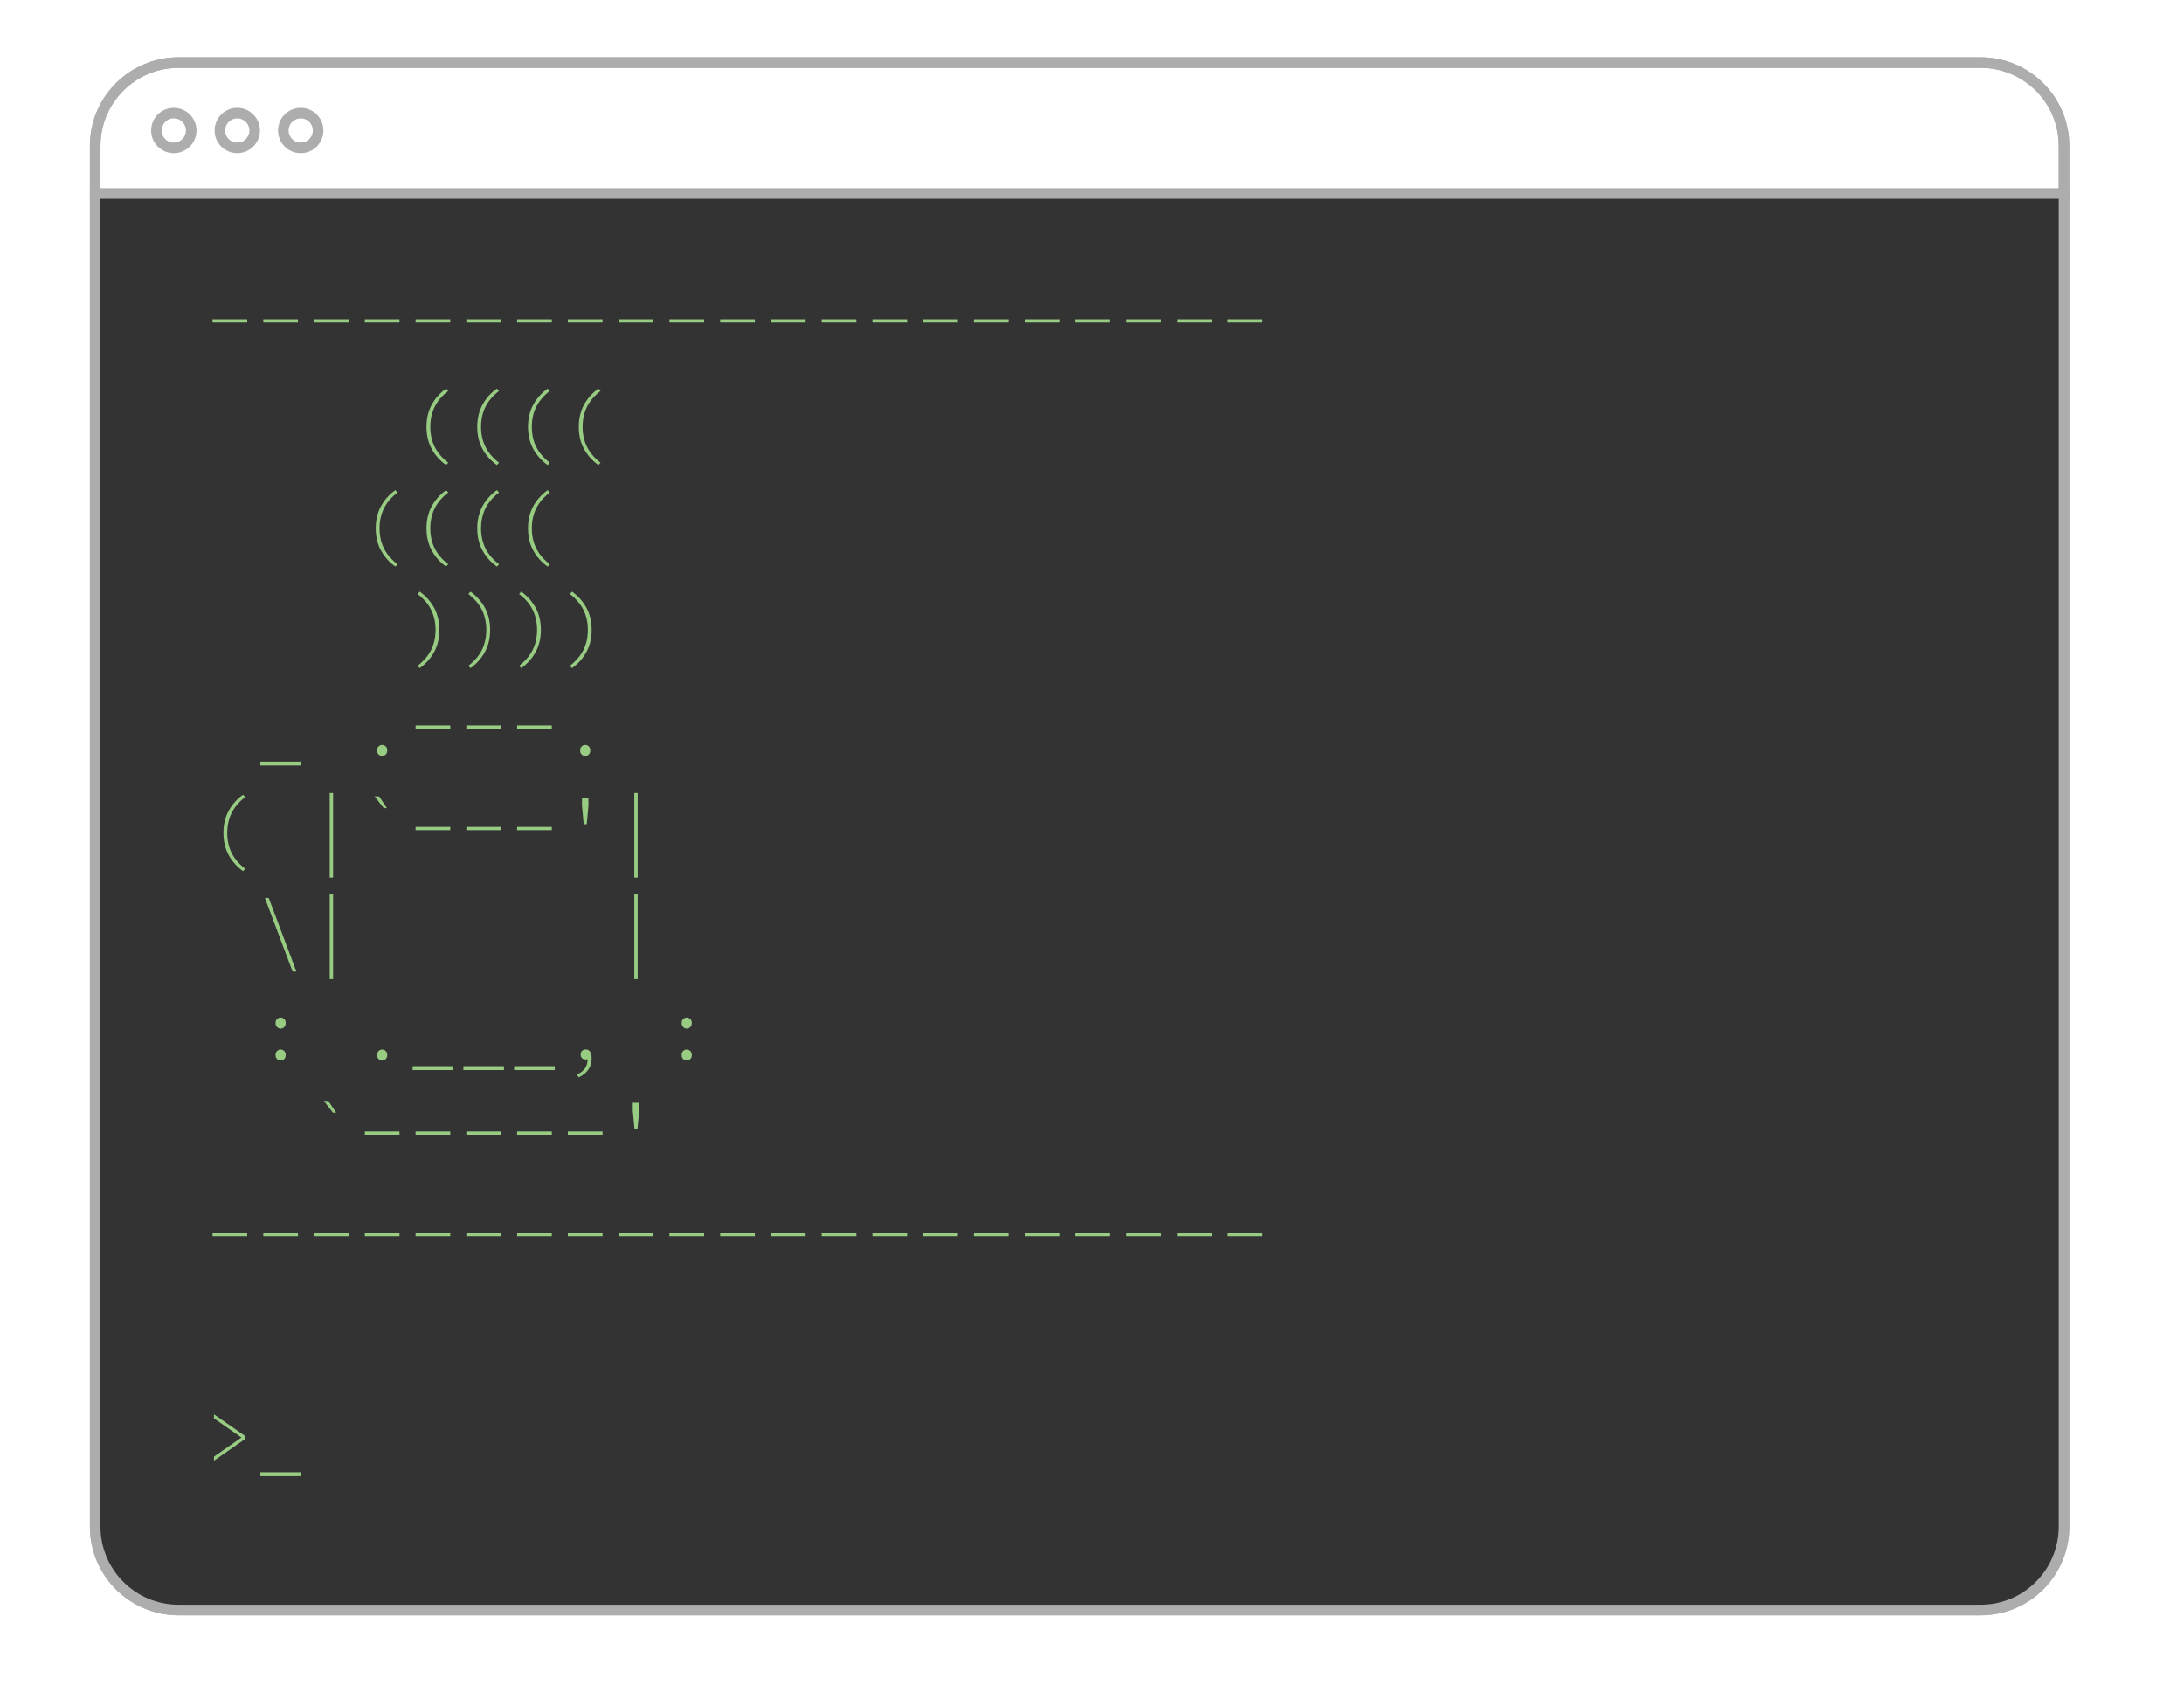 <?xml version="1.0" encoding="utf-8"?>
<!-- Generator: Adobe Illustrator 16.0.4, SVG Export Plug-In . SVG Version: 6.00 Build 0)  -->
<!DOCTYPE svg PUBLIC "-//W3C//DTD SVG 1.1//EN" "http://www.w3.org/Graphics/SVG/1.1/DTD/svg11.dtd">
<svg version="1.1" id="Layer_1" xmlns="http://www.w3.org/2000/svg" xmlns:xlink="http://www.w3.org/1999/xlink" x="0px" y="0px"
	 width="413px" height="320px" viewBox="0 0 413 320" enable-background="new 0 0 413 320" xml:space="preserve">
<path fill="none" stroke="#ADADAD" stroke-width="2" stroke-miterlimit="10" d="M390.312,288.726c0,8.703-7.057,15.759-15.76,15.759
	H33.758c-8.703,0-15.758-7.056-15.758-15.759V27.588c0-8.704,7.055-15.758,15.758-15.758h340.794c8.703,0,15.76,7.055,15.76,15.758
	V288.726z"/>
<path fill="none" stroke="#ADADAD" stroke-width="2" stroke-miterlimit="10" d="M36.155,24.679c0,1.815-1.472,3.288-3.288,3.288l0,0
	c-1.816,0-3.289-1.473-3.289-3.288l0,0c0-1.816,1.472-3.289,3.289-3.289l0,0C34.684,21.391,36.155,22.863,36.155,24.679
	L36.155,24.679z"/>
<path fill="none" stroke="#ADADAD" stroke-width="2" stroke-miterlimit="10" d="M48.155,24.679c0,1.815-1.472,3.288-3.288,3.288l0,0
	c-1.816,0-3.289-1.473-3.289-3.288l0,0c0-1.816,1.472-3.289,3.289-3.289l0,0C46.684,21.391,48.155,22.863,48.155,24.679
	L48.155,24.679z"/>
<path fill="none" stroke="#ADADAD" stroke-width="2" stroke-miterlimit="10" d="M60.155,24.679c0,1.815-1.472,3.288-3.288,3.288l0,0
	c-1.816,0-3.289-1.473-3.289-3.288l0,0c0-1.816,1.472-3.289,3.289-3.289l0,0C58.684,21.391,60.155,22.863,60.155,24.679
	L60.155,24.679z"/>
<path fill="none" stroke="#ADADAD" stroke-width="2" stroke-miterlimit="10" d="M390.312,36.726H18v-9.137
	c0-8.704,7.055-15.758,15.758-15.758h340.794c8.703,0,15.76,7.055,15.76,15.758V36.726z"/>
<path fill="#333333" stroke="#ADADAD" stroke-width="2" stroke-miterlimit="10" d="M18,36.588v252.137
	c0,8.703,7.055,15.759,15.758,15.759h340.794c8.703,0,15.76-7.056,15.76-15.759V36.588H18z"/>
<g>
	<path fill="#98CC82" d="M40.188,60.388h6.56v0.608h-6.56V60.388z"/>
	<path fill="#98CC82" d="M49.788,60.388h6.56v0.608h-6.56V60.388z"/>
	<path fill="#98CC82" d="M59.387,60.388h6.56v0.608h-6.56V60.388z"/>
	<path fill="#98CC82" d="M68.987,60.388h6.56v0.608h-6.56V60.388z"/>
	<path fill="#98CC82" d="M78.586,60.388h6.56v0.608h-6.56V60.388z"/>
	<path fill="#98CC82" d="M88.186,60.388h6.56v0.608h-6.56V60.388z"/>
	<path fill="#98CC82" d="M97.786,60.388h6.56v0.608h-6.56V60.388z"/>
	<path fill="#98CC82" d="M107.385,60.388h6.561v0.608h-6.561V60.388z"/>
	<path fill="#98CC82" d="M116.984,60.388h6.561v0.608h-6.561V60.388z"/>
	<path fill="#98CC82" d="M126.584,60.388h6.561v0.608h-6.561V60.388z"/>
	<path fill="#98CC82" d="M136.184,60.388h6.561v0.608h-6.561V60.388z"/>
	<path fill="#98CC82" d="M145.783,60.388h6.561v0.608h-6.561V60.388z"/>
	<path fill="#98CC82" d="M155.383,60.388h6.561v0.608h-6.561V60.388z"/>
	<path fill="#98CC82" d="M164.982,60.388h6.561v0.608h-6.561V60.388z"/>
	<path fill="#98CC82" d="M174.582,60.388h6.561v0.608h-6.561V60.388z"/>
	<path fill="#98CC82" d="M184.182,60.388h6.561v0.608h-6.561V60.388z"/>
	<path fill="#98CC82" d="M193.781,60.388h6.561v0.608h-6.561V60.388z"/>
	<path fill="#98CC82" d="M203.381,60.388h6.561v0.608h-6.561V60.388z"/>
	<path fill="#98CC82" d="M212.98,60.388h6.561v0.608h-6.561V60.388z"/>
	<path fill="#98CC82" d="M222.58,60.388h6.561v0.608h-6.561V60.388z"/>
	<path fill="#98CC82" d="M232.18,60.388h6.561v0.608h-6.561V60.388z"/>
	<path fill="#98CC82" d="M81.634,84.9c-0.656-1.205-0.984-2.597-0.984-4.176c0-1.578,0.328-2.97,0.984-4.176
		c0.656-1.205,1.565-2.224,2.728-3.056l0.4,0.448c-1.163,0.896-2.019,1.901-2.568,3.016s-0.824,2.371-0.824,3.768
		c0,1.398,0.274,2.654,0.824,3.768c0.549,1.115,1.405,2.12,2.568,3.016l-0.4,0.448C83.2,87.124,82.291,86.105,81.634,84.9z"/>
	<path fill="#98CC82" d="M91.234,84.9c-0.656-1.205-0.984-2.597-0.984-4.176c0-1.578,0.328-2.97,0.984-4.176
		c0.656-1.205,1.565-2.224,2.728-3.056l0.4,0.448c-1.163,0.896-2.019,1.901-2.568,3.016s-0.824,2.371-0.824,3.768
		c0,1.398,0.274,2.654,0.824,3.768c0.549,1.115,1.405,2.12,2.568,3.016l-0.4,0.448C92.799,87.124,91.89,86.105,91.234,84.9z"/>
	<path fill="#98CC82" d="M100.834,84.9c-0.656-1.205-0.984-2.597-0.984-4.176c0-1.578,0.328-2.97,0.984-4.176
		c0.656-1.205,1.564-2.224,2.728-3.056l0.399,0.448c-1.162,0.896-2.018,1.901-2.567,3.016s-0.823,2.371-0.823,3.768
		c0,1.398,0.273,2.654,0.823,3.768c0.55,1.115,1.405,2.12,2.567,3.016l-0.399,0.448C102.398,87.124,101.49,86.105,100.834,84.9z"/>
	<path fill="#98CC82" d="M110.434,84.9c-0.656-1.205-0.984-2.597-0.984-4.176c0-1.578,0.328-2.97,0.984-4.176
		c0.656-1.205,1.564-2.224,2.728-3.056l0.399,0.448c-1.162,0.896-2.018,1.901-2.567,3.016s-0.823,2.371-0.823,3.768
		c0,1.398,0.273,2.654,0.823,3.768c0.55,1.115,1.405,2.12,2.567,3.016l-0.399,0.448C111.998,87.124,111.09,86.105,110.434,84.9z"/>
	<path fill="#98CC82" d="M72.035,104.1c-0.656-1.205-0.984-2.597-0.984-4.176c0-1.578,0.328-2.97,0.984-4.176
		c0.656-1.205,1.565-2.224,2.728-3.056l0.4,0.448c-1.163,0.896-2.019,1.901-2.568,3.016s-0.824,2.371-0.824,3.768
		c0,1.398,0.274,2.654,0.824,3.768c0.549,1.115,1.405,2.12,2.568,3.016l-0.4,0.448C73.6,106.324,72.691,105.305,72.035,104.1z"/>
	<path fill="#98CC82" d="M81.634,104.1c-0.656-1.205-0.984-2.597-0.984-4.176c0-1.578,0.328-2.97,0.984-4.176
		c0.656-1.205,1.565-2.224,2.728-3.056l0.4,0.448c-1.163,0.896-2.019,1.901-2.568,3.016s-0.824,2.371-0.824,3.768
		c0,1.398,0.274,2.654,0.824,3.768c0.549,1.115,1.405,2.12,2.568,3.016l-0.4,0.448C83.2,106.324,82.291,105.305,81.634,104.1z"/>
	<path fill="#98CC82" d="M91.234,104.1c-0.656-1.205-0.984-2.597-0.984-4.176c0-1.578,0.328-2.97,0.984-4.176
		c0.656-1.205,1.565-2.224,2.728-3.056l0.4,0.448c-1.163,0.896-2.019,1.901-2.568,3.016s-0.824,2.371-0.824,3.768
		c0,1.398,0.274,2.654,0.824,3.768c0.549,1.115,1.405,2.12,2.568,3.016l-0.4,0.448C92.799,106.324,91.89,105.305,91.234,104.1z"/>
	<path fill="#98CC82" d="M100.834,104.1c-0.656-1.205-0.984-2.597-0.984-4.176c0-1.578,0.328-2.97,0.984-4.176
		c0.656-1.205,1.564-2.224,2.728-3.056l0.399,0.448c-1.162,0.896-2.018,1.901-2.567,3.016s-0.823,2.371-0.823,3.768
		c0,1.398,0.273,2.654,0.823,3.768c0.55,1.115,1.405,2.12,2.567,3.016l-0.399,0.448C102.398,106.324,101.49,105.305,100.834,104.1z"
		/>
	<path fill="#98CC82" d="M78.97,125.908c1.163-0.896,2.019-1.901,2.568-3.016c0.549-1.114,0.824-2.37,0.824-3.768
		c0-1.397-0.274-2.653-0.824-3.768c-0.55-1.115-1.406-2.12-2.568-3.016l0.4-0.448c1.162,0.832,2.072,1.851,2.728,3.056
		c0.656,1.206,0.984,2.598,0.984,4.176c0,1.579-0.328,2.971-0.984,4.176c-0.656,1.205-1.566,2.224-2.728,3.056L78.97,125.908z"/>
	<path fill="#98CC82" d="M88.57,125.908c1.163-0.896,2.019-1.901,2.568-3.016c0.549-1.114,0.824-2.37,0.824-3.768
		c0-1.397-0.274-2.653-0.824-3.768c-0.55-1.115-1.406-2.12-2.568-3.016l0.4-0.448c1.162,0.832,2.072,1.851,2.728,3.056
		c0.656,1.206,0.984,2.598,0.984,4.176c0,1.579-0.328,2.971-0.984,4.176c-0.656,1.205-1.566,2.224-2.728,3.056L88.57,125.908z"/>
	<path fill="#98CC82" d="M98.169,125.908c1.163-0.896,2.018-1.901,2.569-3.016c0.549-1.114,0.823-2.37,0.823-3.768
		c0-1.397-0.274-2.653-0.823-3.768c-0.551-1.115-1.406-2.12-2.569-3.016l0.4-0.448c1.162,0.832,2.072,1.851,2.728,3.056
		c0.655,1.206,0.983,2.598,0.983,4.176c0,1.579-0.328,2.971-0.983,4.176c-0.656,1.205-1.566,2.224-2.728,3.056L98.169,125.908z"/>
	<path fill="#98CC82" d="M107.77,125.908c1.162-0.896,2.018-1.901,2.568-3.016c0.549-1.114,0.823-2.37,0.823-3.768
		c0-1.397-0.274-2.653-0.823-3.768c-0.551-1.115-1.406-2.12-2.568-3.016l0.4-0.448c1.162,0.832,2.071,1.851,2.728,3.056
		c0.655,1.206,0.983,2.598,0.983,4.176c0,1.579-0.328,2.971-0.983,4.176c-0.656,1.205-1.565,2.224-2.728,3.056L107.77,125.908z"/>
	<path fill="#98CC82" d="M56.908,144.036v0.736h-7.68v-0.736H56.908z"/>
	<path fill="#98CC82" d="M71.307,141.923c0-0.341,0.099-0.6,0.296-0.776c0.197-0.176,0.418-0.264,0.664-0.264
		c0.246,0,0.467,0.088,0.664,0.264s0.296,0.435,0.296,0.776c0,0.331-0.099,0.587-0.296,0.768s-0.418,0.272-0.664,0.272
		c-0.245,0-0.467-0.091-0.664-0.272C71.405,142.51,71.307,142.254,71.307,141.923z"/>
	<path fill="#98CC82" d="M78.586,137.188h6.56v0.608h-6.56V137.188z"/>
	<path fill="#98CC82" d="M88.186,137.188h6.56v0.608h-6.56V137.188z"/>
	<path fill="#98CC82" d="M97.786,137.188h6.56v0.608h-6.56V137.188z"/>
	<path fill="#98CC82" d="M109.705,141.923c0-0.341,0.099-0.6,0.297-0.776c0.196-0.176,0.418-0.264,0.663-0.264
		s0.467,0.088,0.664,0.264s0.296,0.435,0.296,0.776c0,0.331-0.099,0.587-0.296,0.768s-0.419,0.272-0.664,0.272
		s-0.467-0.091-0.663-0.272C109.804,142.51,109.705,142.254,109.705,141.923z"/>
	<path fill="#98CC82" d="M43.236,161.7c-0.656-1.205-0.984-2.597-0.984-4.176c0-1.578,0.328-2.97,0.984-4.176
		c0.656-1.205,1.565-2.224,2.728-3.056l0.4,0.448c-1.163,0.896-2.019,1.901-2.568,3.016s-0.824,2.371-0.824,3.768
		c0,1.398,0.274,2.654,0.824,3.768c0.549,1.115,1.405,2.12,2.568,3.016l-0.4,0.448C44.801,163.924,43.892,162.905,43.236,161.7z"/>
	<path fill="#98CC82" d="M62.347,149.972h0.64v16h-0.64V149.972z"/>
	<path fill="#98CC82" d="M70.843,150.612h0.848l1.472,2.208h-0.608L70.843,150.612z"/>
	<path fill="#98CC82" d="M78.586,156.388h6.56v0.608h-6.56V156.388z"/>
	<path fill="#98CC82" d="M88.186,156.388h6.56v0.608h-6.56V156.388z"/>
	<path fill="#98CC82" d="M97.786,156.388h6.56v0.608h-6.56V156.388z"/>
	<path fill="#98CC82" d="M110.057,152.388v-1.424h1.217v1.424l-0.32,3.488h-0.576L110.057,152.388z"/>
	<path fill="#98CC82" d="M119.945,149.972h0.64v16h-0.64V149.972z"/>
	<path fill="#98CC82" d="M50.092,169.812h0.72l5.232,13.92h-0.72L50.092,169.812z"/>
	<path fill="#98CC82" d="M62.347,169.172h0.64v16h-0.64V169.172z"/>
	<path fill="#98CC82" d="M119.945,169.172h0.64v16h-0.64V169.172z"/>
	<path fill="#98CC82" d="M52.107,193.475c0-0.34,0.099-0.6,0.296-0.775c0.197-0.176,0.418-0.264,0.664-0.264
		c0.246,0,0.467,0.088,0.664,0.264s0.296,0.436,0.296,0.775c0,0.332-0.099,0.588-0.296,0.77s-0.418,0.271-0.664,0.271
		c-0.245,0-0.467-0.09-0.664-0.271C52.206,194.062,52.107,193.807,52.107,193.475z M52.107,199.523c0-0.342,0.099-0.6,0.296-0.775
		c0.197-0.176,0.418-0.264,0.664-0.264c0.246,0,0.467,0.088,0.664,0.264s0.296,0.434,0.296,0.775c0,0.33-0.099,0.586-0.296,0.768
		s-0.418,0.273-0.664,0.273c-0.245,0-0.467-0.092-0.664-0.273C52.206,200.109,52.107,199.854,52.107,199.523z"/>
	<path fill="#98CC82" d="M71.307,199.523c0-0.342,0.099-0.6,0.296-0.775c0.197-0.176,0.418-0.264,0.664-0.264
		c0.246,0,0.467,0.088,0.664,0.264s0.296,0.434,0.296,0.775c0,0.33-0.099,0.586-0.296,0.768s-0.418,0.273-0.664,0.273
		c-0.245,0-0.467-0.092-0.664-0.273C71.405,200.109,71.307,199.854,71.307,199.523z"/>
	<path fill="#98CC82" d="M85.707,201.635v0.736h-7.68v-0.736H85.707z"/>
	<path fill="#98CC82" d="M95.306,201.635v0.736h-7.68v-0.736H95.306z"/>
	<path fill="#98CC82" d="M104.906,201.635v0.736h-7.681v-0.736H104.906z"/>
	<path fill="#98CC82" d="M109.145,203.219c0.641-0.309,1.126-0.693,1.457-1.15c0.33-0.459,0.506-1.041,0.527-1.744
		c-0.127,0.031-0.25,0.047-0.367,0.047c-0.277,0-0.508-0.076-0.688-0.232c-0.182-0.154-0.272-0.391-0.272-0.711
		c0-0.33,0.1-0.574,0.297-0.729s0.418-0.232,0.664-0.232c0.373,0,0.652,0.148,0.84,0.441c0.186,0.293,0.279,0.689,0.279,1.191
		c0,0.896-0.227,1.648-0.68,2.256s-1.053,1.072-1.8,1.393L109.145,203.219z"/>
	<path fill="#98CC82" d="M128.904,193.475c0-0.34,0.099-0.6,0.297-0.775c0.196-0.176,0.418-0.264,0.663-0.264
		s0.467,0.088,0.664,0.264s0.296,0.436,0.296,0.775c0,0.332-0.099,0.588-0.296,0.77s-0.419,0.271-0.664,0.271
		s-0.467-0.09-0.663-0.271C129.003,194.062,128.904,193.807,128.904,193.475z M128.904,199.523c0-0.342,0.099-0.6,0.297-0.775
		c0.196-0.176,0.418-0.264,0.663-0.264s0.467,0.088,0.664,0.264s0.296,0.434,0.296,0.775c0,0.33-0.099,0.586-0.296,0.768
		s-0.419,0.273-0.664,0.273s-0.467-0.092-0.663-0.273C129.003,200.109,128.904,199.854,128.904,199.523z"/>
	<path fill="#98CC82" d="M61.243,208.211h0.848l1.472,2.209h-0.608L61.243,208.211z"/>
	<path fill="#98CC82" d="M68.987,213.988h6.56v0.607h-6.56V213.988z"/>
	<path fill="#98CC82" d="M78.586,213.988h6.56v0.607h-6.56V213.988z"/>
	<path fill="#98CC82" d="M88.186,213.988h6.56v0.607h-6.56V213.988z"/>
	<path fill="#98CC82" d="M97.786,213.988h6.56v0.607h-6.56V213.988z"/>
	<path fill="#98CC82" d="M107.385,213.988h6.561v0.607h-6.561V213.988z"/>
	<path fill="#98CC82" d="M119.656,209.988v-1.424h1.217v1.424l-0.32,3.488h-0.576L119.656,209.988z"/>
	<path fill="#98CC82" d="M40.188,233.188h6.56v0.609h-6.56V233.188z"/>
	<path fill="#98CC82" d="M49.788,233.188h6.56v0.609h-6.56V233.188z"/>
	<path fill="#98CC82" d="M59.387,233.188h6.56v0.609h-6.56V233.188z"/>
	<path fill="#98CC82" d="M68.987,233.188h6.56v0.609h-6.56V233.188z"/>
	<path fill="#98CC82" d="M78.586,233.188h6.56v0.609h-6.56V233.188z"/>
	<path fill="#98CC82" d="M88.186,233.188h6.56v0.609h-6.56V233.188z"/>
	<path fill="#98CC82" d="M97.786,233.188h6.56v0.609h-6.56V233.188z"/>
	<path fill="#98CC82" d="M107.385,233.188h6.561v0.609h-6.561V233.188z"/>
	<path fill="#98CC82" d="M116.984,233.188h6.561v0.609h-6.561V233.188z"/>
	<path fill="#98CC82" d="M126.584,233.188h6.561v0.609h-6.561V233.188z"/>
	<path fill="#98CC82" d="M136.184,233.188h6.561v0.609h-6.561V233.188z"/>
	<path fill="#98CC82" d="M145.783,233.188h6.561v0.609h-6.561V233.188z"/>
	<path fill="#98CC82" d="M155.383,233.188h6.561v0.609h-6.561V233.188z"/>
	<path fill="#98CC82" d="M164.982,233.188h6.561v0.609h-6.561V233.188z"/>
	<path fill="#98CC82" d="M174.582,233.188h6.561v0.609h-6.561V233.188z"/>
	<path fill="#98CC82" d="M184.182,233.188h6.561v0.609h-6.561V233.188z"/>
	<path fill="#98CC82" d="M193.781,233.188h6.561v0.609h-6.561V233.188z"/>
	<path fill="#98CC82" d="M203.381,233.188h6.561v0.609h-6.561V233.188z"/>
	<path fill="#98CC82" d="M212.98,233.188h6.561v0.609h-6.561V233.188z"/>
	<path fill="#98CC82" d="M222.58,233.188h6.561v0.609h-6.561V233.188z"/>
	<path fill="#98CC82" d="M232.18,233.188h6.561v0.609h-6.561V233.188z"/>
	<path fill="#98CC82" d="M46.3,272.18l-5.84,4.064v-0.77l5.152-3.584v-0.062l-5.152-3.584v-0.77l5.84,4.064V272.18z"/>
	<path fill="#98CC82" d="M56.908,278.436v0.736h-7.68v-0.736H56.908z"/>
</g>
</svg>
